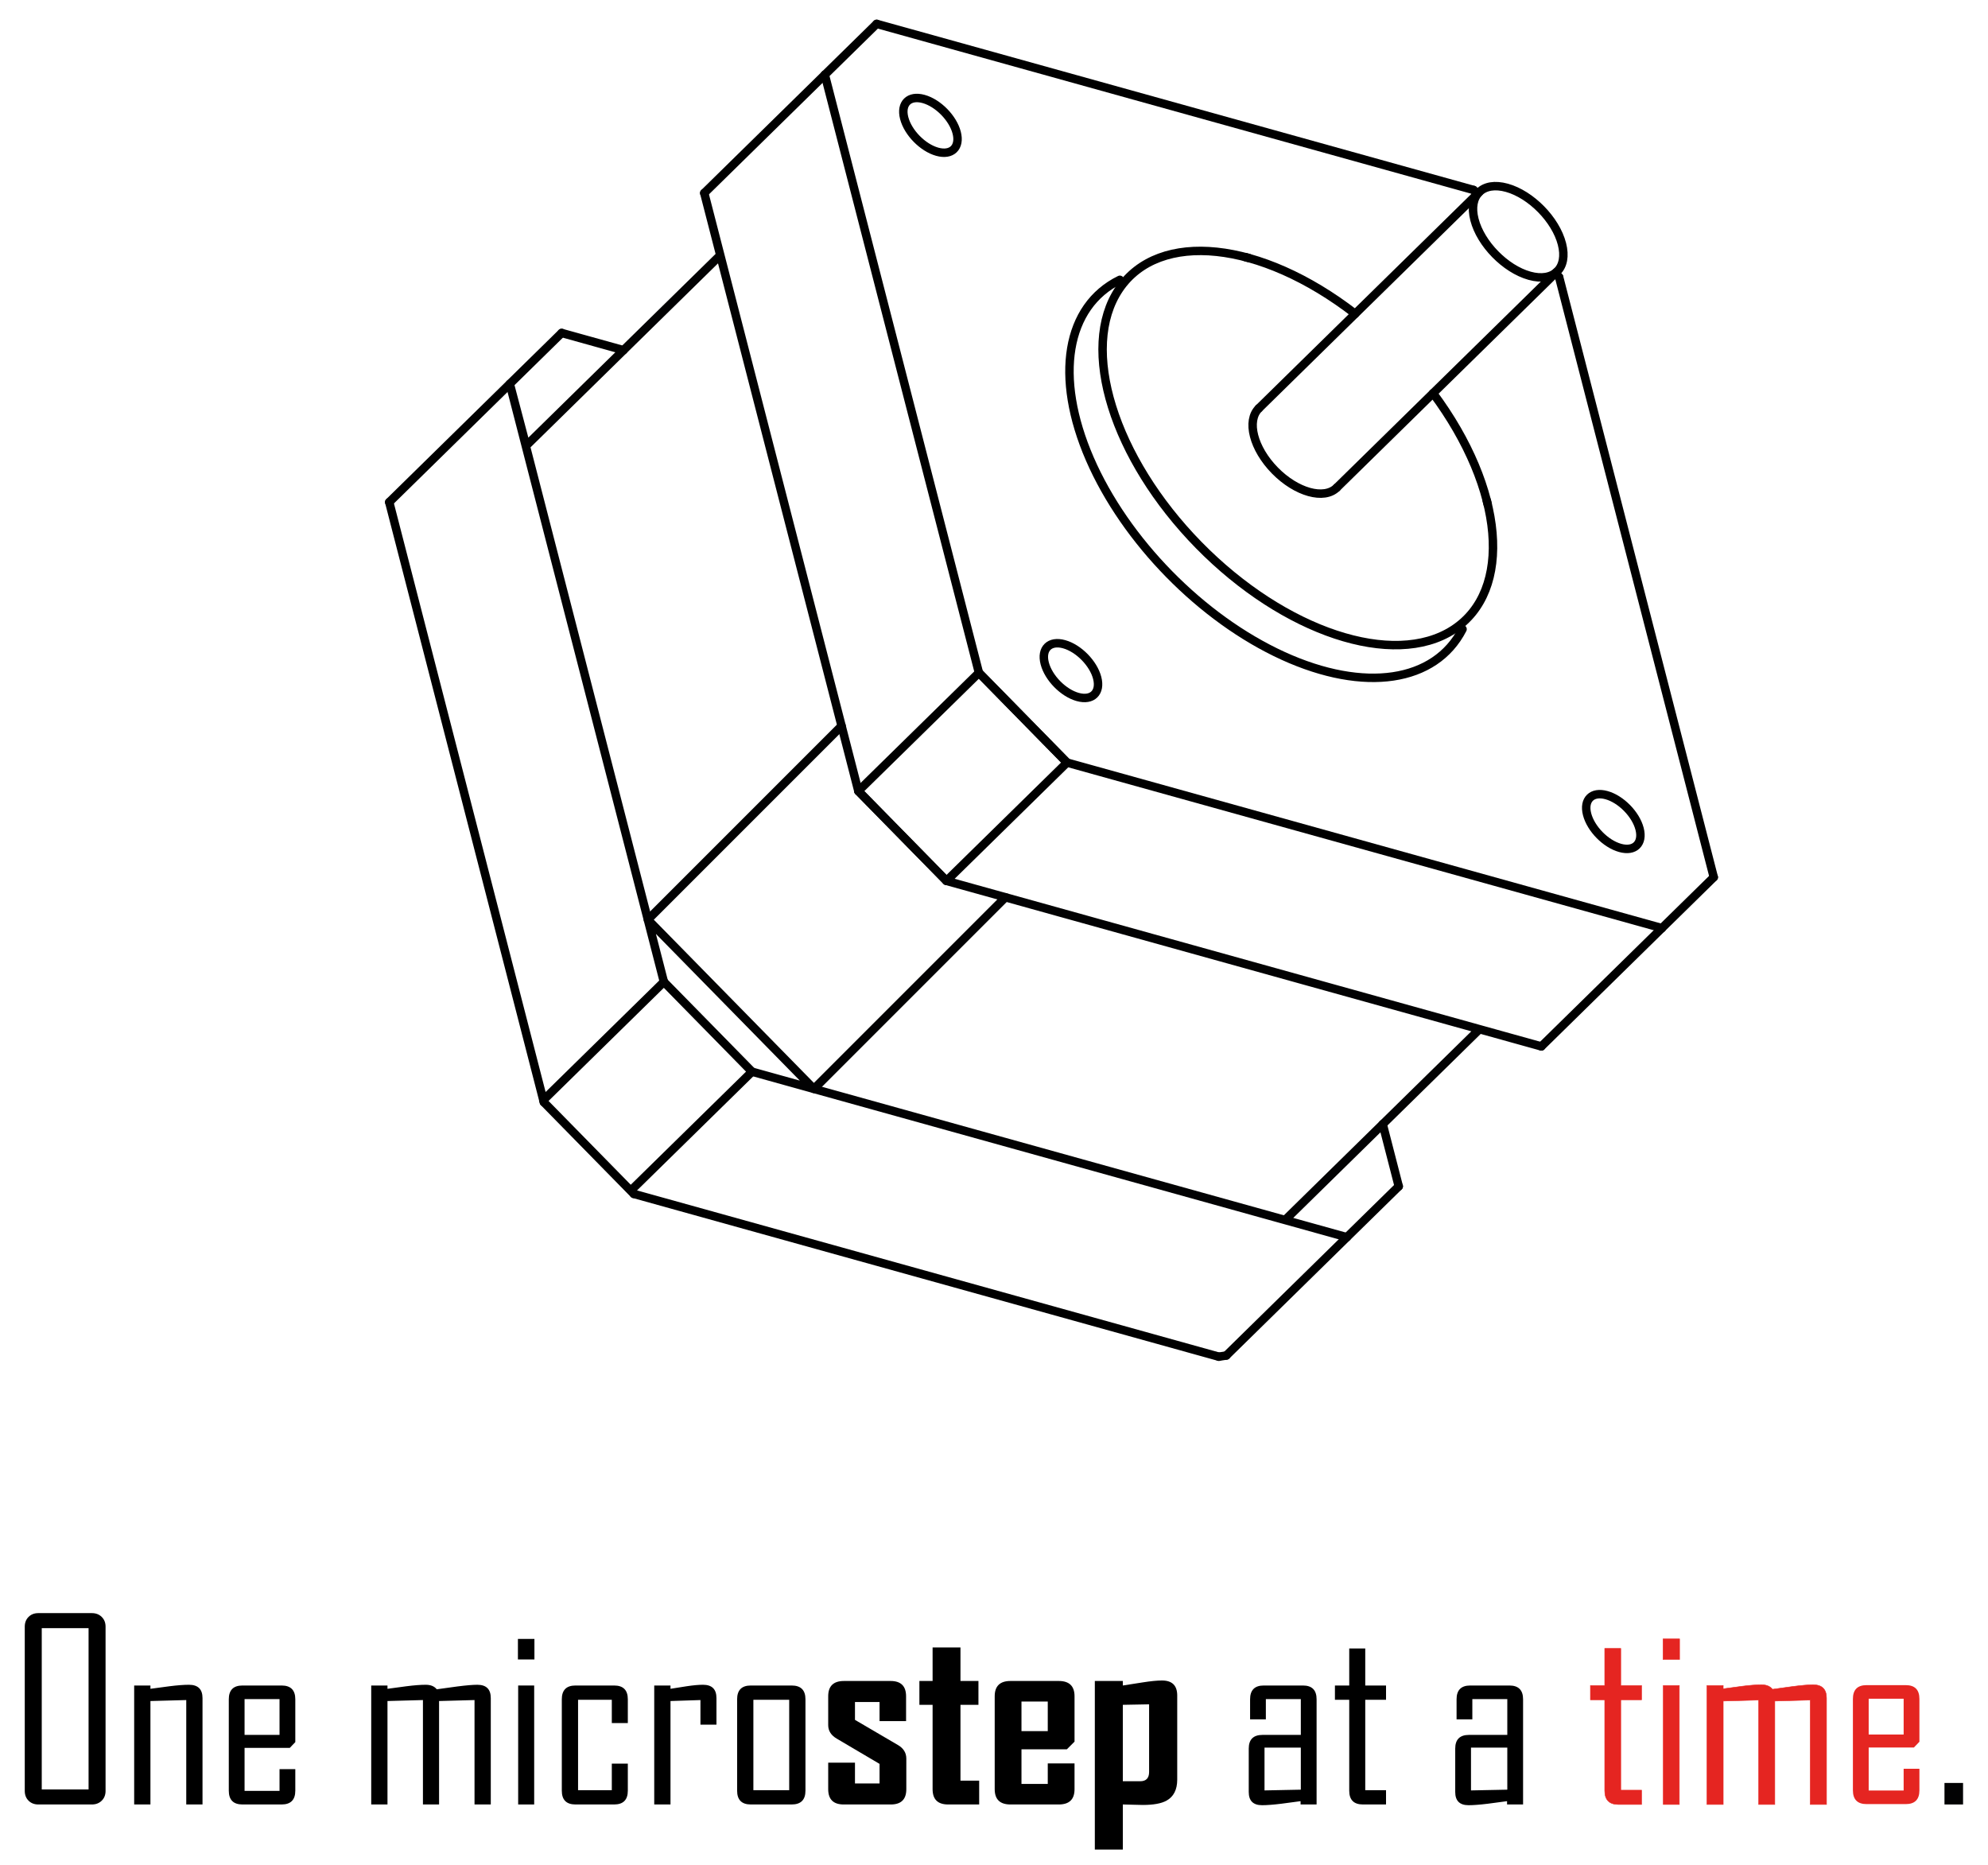 <?xml version="1.0" encoding="utf-8"?>
<!-- Generator: Adobe Illustrator 22.1.0, SVG Export Plug-In . SVG Version: 6.00 Build 0)  -->
<svg version="1.1" id="Layer_1" xmlns="http://www.w3.org/2000/svg" xmlns:xlink="http://www.w3.org/1999/xlink" x="0px" y="0px"
	 viewBox="0 0 4000 3752.174" style="enable-background:new 0 0 4000 3752.174;" xml:space="preserve">
<style type="text/css">
	.st0{fill:none;stroke:#000000;stroke-width:17.008;stroke-linecap:round;stroke-linejoin:round;stroke-miterlimit:10;}
	.st1{fill:none;stroke:#020203;stroke-width:17.008;stroke-linecap:round;stroke-linejoin:round;stroke-miterlimit:10;}
	.st2{fill:#E52521;stroke:#E52521;stroke-miterlimit:10;}
	.st3{fill:#020203;}
	.st4{fill:#E52521;}
</style>
<g id="Motor">
	<path class="st0" d="M2966.716,441.792c12.593,48.857,62.207,99.426,110.816,112.948c48.609,13.522,77.805-15.123,65.212-63.981
		c-12.593-48.857-62.207-99.426-110.816-112.948C2983.319,364.289,2954.123,392.934,2966.716,441.792"/>
	<path class="st0" d="M2532.932,821.443c-25.467,24.986-11.03,80.998,32.246,125.108c43.276,44.109,99.003,59.612,124.47,34.626"/>
	<path class="st0" d="M2756.42,2286.788"/>
	<path class="st0" d="M2769.458,2273.995"/>
	<path class="st0" d="M2782.508,2261.196"/>
	<path class="st0" d="M2795.546,2248.403"/>
	<path class="st0" d="M2808.593,2235.613"/>
	<path class="st0" d="M2821.633,2222.811"/>
	<path class="st0" d="M2834.671,2210.018"/>
	<path class="st0" d="M2847.718,2197.228"/>
	<path class="st0" d="M2860.759,2184.426"/>
	<path class="st0" d="M2873.797,2171.633"/>
	<path class="st0" d="M2886.844,2158.843"/>
	<path class="st0" d="M2899.884,2146.041"/>
	<path class="st0" d="M2912.931,2133.25"/>
	<path class="st0" d="M2925.969,2120.457"/>
	<path class="st0" d="M2939.01,2107.655"/>
	<path class="st0" d="M2952.057,2094.865"/>
	<path class="st0" d="M2965.094,2082.072"/>
	<path class="st0" d="M2965.628,2067.432"/>
	<path class="st0" d="M3406.792,1648.604"/>
	<path class="st0" d="M2253.224,562.959c-108.305,53.057-132.134,195.046-60.456,360.233
		c71.678,165.187,224.874,321.332,388.664,396.146c163.791,74.814,306.208,53.697,361.32-53.577"/>
	<path class="st0" d="M2726.701,631.311c-190.408-147.284-394.484-168.723-474.814-49.881
		c-80.33,118.841-11.471,340.322,160.212,515.309c171.682,174.987,391.81,248.056,512.161,170.007
		c120.351-78.05,102.807-282.497-40.82-475.678"/>
	<polyline class="st0" points="1763.937,48.022 1773.893,50.792 2964.987,382.188 	"/>
	<line class="st0" x1="1763.937" y1="48.022" x2="1659.598" y2="150.384"/>
	<line class="st0" x1="3137.088" y1="557.61" x2="3129.388" y2="549.765"/>
	<line class="st0" x1="2972.686" y1="390.033" x2="2964.987" y2="382.188"/>
	<line class="st0" x1="1659.598" y1="150.384" x2="1969.66" y2="1353.455"/>
	<polyline class="st0" points="3137.088,557.61 3445.639,1754.833 3448.216,1764.832 	"/>
	<line class="st0" x1="1969.66" y1="1353.455" x2="2146.953" y2="1534.175"/>
	<line class="st0" x1="3343.878" y1="1867.194" x2="3448.216" y2="1764.832"/>
	<line class="st0" x1="3343.878" y1="1867.194" x2="2146.953" y2="1534.175"/>
	<line class="st0" x1="2452.274" y1="2729.368" x2="2467.449" y2="2727.023"/>
	<polyline class="st0" points="1094.301,2217.425 1093.232,2213.283 783.173,1010.204 	"/>
	<line class="st0" x1="1275.262" y1="2401.89" x2="1094.301" y2="2217.425"/>
	<path class="st0" d="M1819.306,237.52c7.555,29.313,37.322,59.653,66.485,67.765c29.164,8.113,46.681-9.074,39.126-38.387
		c-7.556-29.313-37.322-59.653-66.486-67.765C1829.268,191.021,1811.75,208.207,1819.306,237.52"/>
	<path class="st0" d="M3193.329,1638.073c7.555,29.313,37.322,59.652,66.486,67.765c29.164,8.113,46.681-9.073,39.125-38.386
		c-7.555-29.313-37.322-59.653-66.485-67.765C3203.291,1591.574,3185.773,1608.76,3193.329,1638.073"/>
	<path class="st0" d="M2102.011,1334.437c7.555,29.313,37.322,59.653,66.486,67.765c29.164,8.113,46.681-9.073,39.125-38.386
		c-7.555-29.313-37.322-59.653-66.486-67.765C2111.973,1287.938,2094.456,1305.124,2102.011,1334.437"/>
	<line class="st0" x1="1659.598" y1="150.384" x2="1417.017" y2="388.37"/>
	<line class="st0" x1="3343.878" y1="1867.194" x2="3101.297" y2="2105.179"/>
	<line class="st0" x1="1093.232" y1="2213.283" x2="1335.813" y2="1975.298"/>
	<polyline class="st0" points="1335.813,1975.298 1513.108,2156.01 1270.525,2394.004 	"/>
	<polyline class="st0" points="1130.092,669.856 1025.754,772.219 783.173,1010.204 	"/>
	<polyline class="st0" points="2467.449,2727.023 2710.033,2489.028 2814.369,2386.675 	"/>
	<line class="st0" x1="2814.369" y1="2386.675" x2="2782.128" y2="2261.572"/>
	<polyline class="st0" points="1727.076,1591.449 1969.66,1353.455 2146.953,1534.175 1904.372,1772.161 	"/>
	<line class="st0" x1="1904.372" y1="1772.161" x2="1727.076" y2="1591.449"/>
	<line class="st0" x1="1254.554" y1="704.485" x2="1130.092" y2="669.856"/>
	<polyline class="st1" points="1513.108,2156.01 2710.033,2489.028 2585.67,2454.427 2976.835,2070.551 3101.297,2105.179 
		1904.372,1772.161 1727.076,1591.449 1417.017,388.37 1449.249,513.435 1058.577,896.761 1025.754,772.219 1335.813,1975.298 
		1303.571,1850.197 1637.572,2190.639 	"/>
	<line class="st0" x1="2532.939" y1="821.443" x2="2976.376" y2="386.419"/>
	<line class="st0" x1="2689.651" y1="981.177" x2="3133.078" y2="546.151"/>
	<line class="st0" x1="2991.497" y1="1007.098" x2="2993.323" y2="1014.175"/>
	<line class="st0" x1="2512.81" y1="519.155" x2="2505.764" y2="517.195"/>
	<line class="st0" x1="1275.262" y1="2401.89" x2="2452.274" y2="2729.368"/>
	<line class="st1" x1="1637.572" y1="2190.639" x2="2023.035" y2="1805.176"/>
	<line class="st1" x1="1303.571" y1="1850.197" x2="1693.316" y2="1460.453"/>
</g>
<g>
	<path d="M212.41,3602.922c0,8.037-2.582,14.597-7.748,19.679c-5.165,5.084-11.769,7.625-19.801,7.625H77.121
		c-8.036,0-14.597-2.541-19.678-7.625c-5.085-5.082-7.625-11.642-7.625-19.679v-330.349c0-8.033,2.54-14.594,7.625-19.679
		c5.081-5.081,11.642-7.625,19.678-7.625H184.86c8.033,0,14.636,2.544,19.801,7.625c5.166,5.085,7.748,11.646,7.748,19.679V3602.922
		z M178.219,3599.971v-324.447h-94.21v324.447H178.219z"/>
	<path d="M407.471,3630.226h-32.715V3420.16l-72.072,1.968v208.098h-32.715v-239.338h32.715v6.642
		c12.791-1.637,25.663-3.36,38.619-5.166c15.742-1.968,28.695-2.952,38.865-2.952c18.202,0,27.304,8.94,27.304,26.812V3630.226z"/>
	<path d="M594.17,3602.431c0,18.533-9.186,27.795-27.55,27.795h-78.714c-18.367,0-27.55-9.262-27.55-27.795v-183.747
		c0-18.528,9.182-27.795,27.55-27.795h78.714c18.364,0,27.55,9.267,27.55,27.795v86.093l-11.069,11.561h-91.012v86.584h70.35
		v-43.784h31.731V3602.431z M562.439,3490.264v-72.072h-70.35v72.072H562.439z"/>
	<path d="M987.49,3630.226h-32.715V3420.16l-71.334,1.968v208.098h-32.469V3420.16l-71.334,1.968v208.098h-32.715v-239.338h32.715
		v6.642c12.791-1.637,25.582-3.36,38.373-5.166c15.577-1.968,28.449-2.952,38.619-2.952c10,0,17.38,3.036,22.138,9.101
		c13.775-1.802,27.465-3.69,41.078-5.657c17.872-2.295,31.401-3.444,40.587-3.444c18.037,0,27.058,8.94,27.058,26.812V3630.226z"/>
	<path d="M1075.305,3338.495h-33.207v-41.324h33.207V3338.495z M1074.813,3630.226h-32.223v-239.338h32.223V3630.226z"/>
	<path d="M1263.232,3602.431c0,18.533-9.185,27.795-27.55,27.795h-77.729c-18.367,0-27.55-9.262-27.55-27.795v-183.747
		c0-18.528,9.182-27.795,27.55-27.795h77.729c18.364,0,27.55,9.267,27.55,27.795v47.721h-32.223v-46.737h-67.891v181.779h67.891
		v-53.378h32.223V3602.431z"/>
	<path d="M1441.568,3469.602h-32.224v-49.442l-60.265,1.968v208.098h-32.715v-239.338h32.715v6.642
		c10.824-1.637,21.727-3.36,32.715-5.166c13.118-1.968,24.021-2.952,32.715-2.952c18.037,0,27.058,8.94,27.058,26.812V3469.602z"/>
	<path d="M1620.641,3602.431c0,18.533-9.266,27.795-27.795,27.795h-82.157c-18.368,0-27.55-9.262-27.55-27.795v-183.747
		c0-18.528,9.182-27.795,27.55-27.795h82.157c18.529,0,27.795,9.267,27.795,27.795V3602.431z M1587.927,3601.447v-181.779h-72.073
		v181.779H1587.927z"/>
	<path d="M1823.574,3599.479c0,20.501-10.416,30.747-31.239,30.747h-94.702c-20.827,0-31.239-10.246-31.239-30.747v-53.378h53.87
		v41.817h49.442v-39.356l-86.339-50.917c-11.315-6.723-16.973-15.743-16.973-27.058v-58.052c0-20.497,10.577-30.747,31.731-30.747
		h93.718c20.824,0,31.239,10.25,31.239,30.747v49.934h-53.378v-38.372h-49.442v35.913l86.093,50.426
		c11.476,6.56,17.218,15.742,17.218,27.55V3599.479z"/>
	<path d="M1970.177,3630.226h-62.479c-20.828,0-31.239-10.246-31.239-30.747v-169.726h-26.566v-47.965h26.566v-67.398h56.083v67.398
		h36.159v47.965h-36.159v152.507h37.635V3630.226z"/>
	<path d="M2162.041,3599.479c0,20.501-10.577,30.747-31.73,30.747h-97.162c-21.154,0-31.731-10.246-31.731-30.747v-186.944
		c0-20.497,10.577-30.747,31.731-30.747h97.162c21.153,0,31.73,10.25,31.73,30.747v91.258l-15.497,15.496h-91.258v69.613h52.885
		v-41.324h53.869V3599.479z M2108.172,3482.638v-59.527h-52.885v59.527H2108.172z"/>
	<path d="M2368.663,3580.293c0,20.17-7.218,34.276-21.646,42.308c-10.497,5.742-26.404,8.609-47.72,8.609
		c-4.919,0-11.849-0.166-20.785-0.492c-8.94-0.331-15.373-0.492-19.309-0.492v90.766h-56.329v-339.205h56.329v9.101
		c13.118-1.968,26.236-4.016,39.357-6.15c16.561-2.621,29.679-3.935,39.356-3.935c20.497,0,30.747,10.085,30.747,30.255V3580.293z
		 M2312.088,3564.795V3428.77l-52.885,0.983v153.738h34.929C2306.1,3583.49,2312.088,3577.26,2312.088,3564.795z"/>
	<path d="M2649.08,3630.226h-32.223v-6.642c-12.956,1.807-25.912,3.528-38.865,5.166c-16.073,1.968-28.945,2.952-38.619,2.952
		c-17.876,0-26.812-8.855-26.812-26.565v-87.323c0-18.365,9.263-27.55,27.796-27.55h76.991v-72.072h-70.35v40.833h-31.731v-40.341
		c0-18.528,9.183-27.795,27.55-27.795h78.714c18.365,0,27.55,9.267,27.55,27.795V3630.226z M2617.349,3600.463v-84.617h-73.056
		v86.093L2617.349,3600.463z"/>
	<path d="M2788.795,3630.226h-46.49c-18.367,0-27.55-9.262-27.55-27.795v-182.763h-28.779v-28.779h28.779v-74.532h32.223v74.532
		h41.816v28.779h-41.816v181.779h41.816V3630.226z"/>
	<path d="M3064.538,3630.226h-32.223v-6.642c-12.956,1.807-25.912,3.528-38.865,5.166c-16.073,1.968-28.945,2.952-38.619,2.952
		c-17.876,0-26.812-8.855-26.812-26.565v-87.323c0-18.365,9.263-27.55,27.796-27.55h76.991v-72.072h-70.35v40.833h-31.731v-40.341
		c0-18.528,9.183-27.795,27.55-27.795h78.714c18.364,0,27.55,9.267,27.55,27.795V3630.226z M3032.807,3600.463v-84.617h-73.056
		v86.093L3032.807,3600.463z"/>
	<path class="st2" d="M3302.892,3630.226h-46.49c-18.367,0-27.55-9.262-27.55-27.795v-182.763h-28.779v-28.779h28.779v-74.532
		h32.223v74.532h41.817v28.779h-41.817v181.779h41.817V3630.226z"/>
	<path class="st2" d="M3379.392,3338.495h-33.208v-41.324h33.208V3338.495z M3378.9,3630.226h-32.223v-239.338h32.223V3630.226z"/>
	<path class="st2" d="M3675.059,3630.226h-32.715V3420.16l-71.334,1.968v208.098h-32.469V3420.16l-71.334,1.968v208.098h-32.715
		v-239.338h32.715v6.642c12.792-1.637,25.583-3.36,38.373-5.166c15.577-1.968,28.449-2.952,38.619-2.952
		c10,0,17.379,3.036,22.138,9.101c13.775-1.802,27.465-3.69,41.078-5.657c17.872-2.295,31.401-3.444,40.587-3.444
		c18.037,0,27.058,8.94,27.058,26.812V3630.226z"/>
	<path class="st3" d="M3949.818,3630.226h-37.388v-43.292h37.388V3630.226z"/>
	<path class="st4" d="M3862.003,3601.693c0,18.533-9.186,27.795-27.55,27.795h-78.714c-18.367,0-27.55-9.262-27.55-27.795v-183.747
		c0-18.528,9.182-27.795,27.55-27.795h78.714c18.364,0,27.55,9.267,27.55,27.795v86.093l-11.069,11.561h-91.012v86.584h70.35V3558.4
		h31.731V3601.693z M3830.272,3489.526v-72.072h-70.35v72.072H3830.272z"/>
</g>
</svg>
